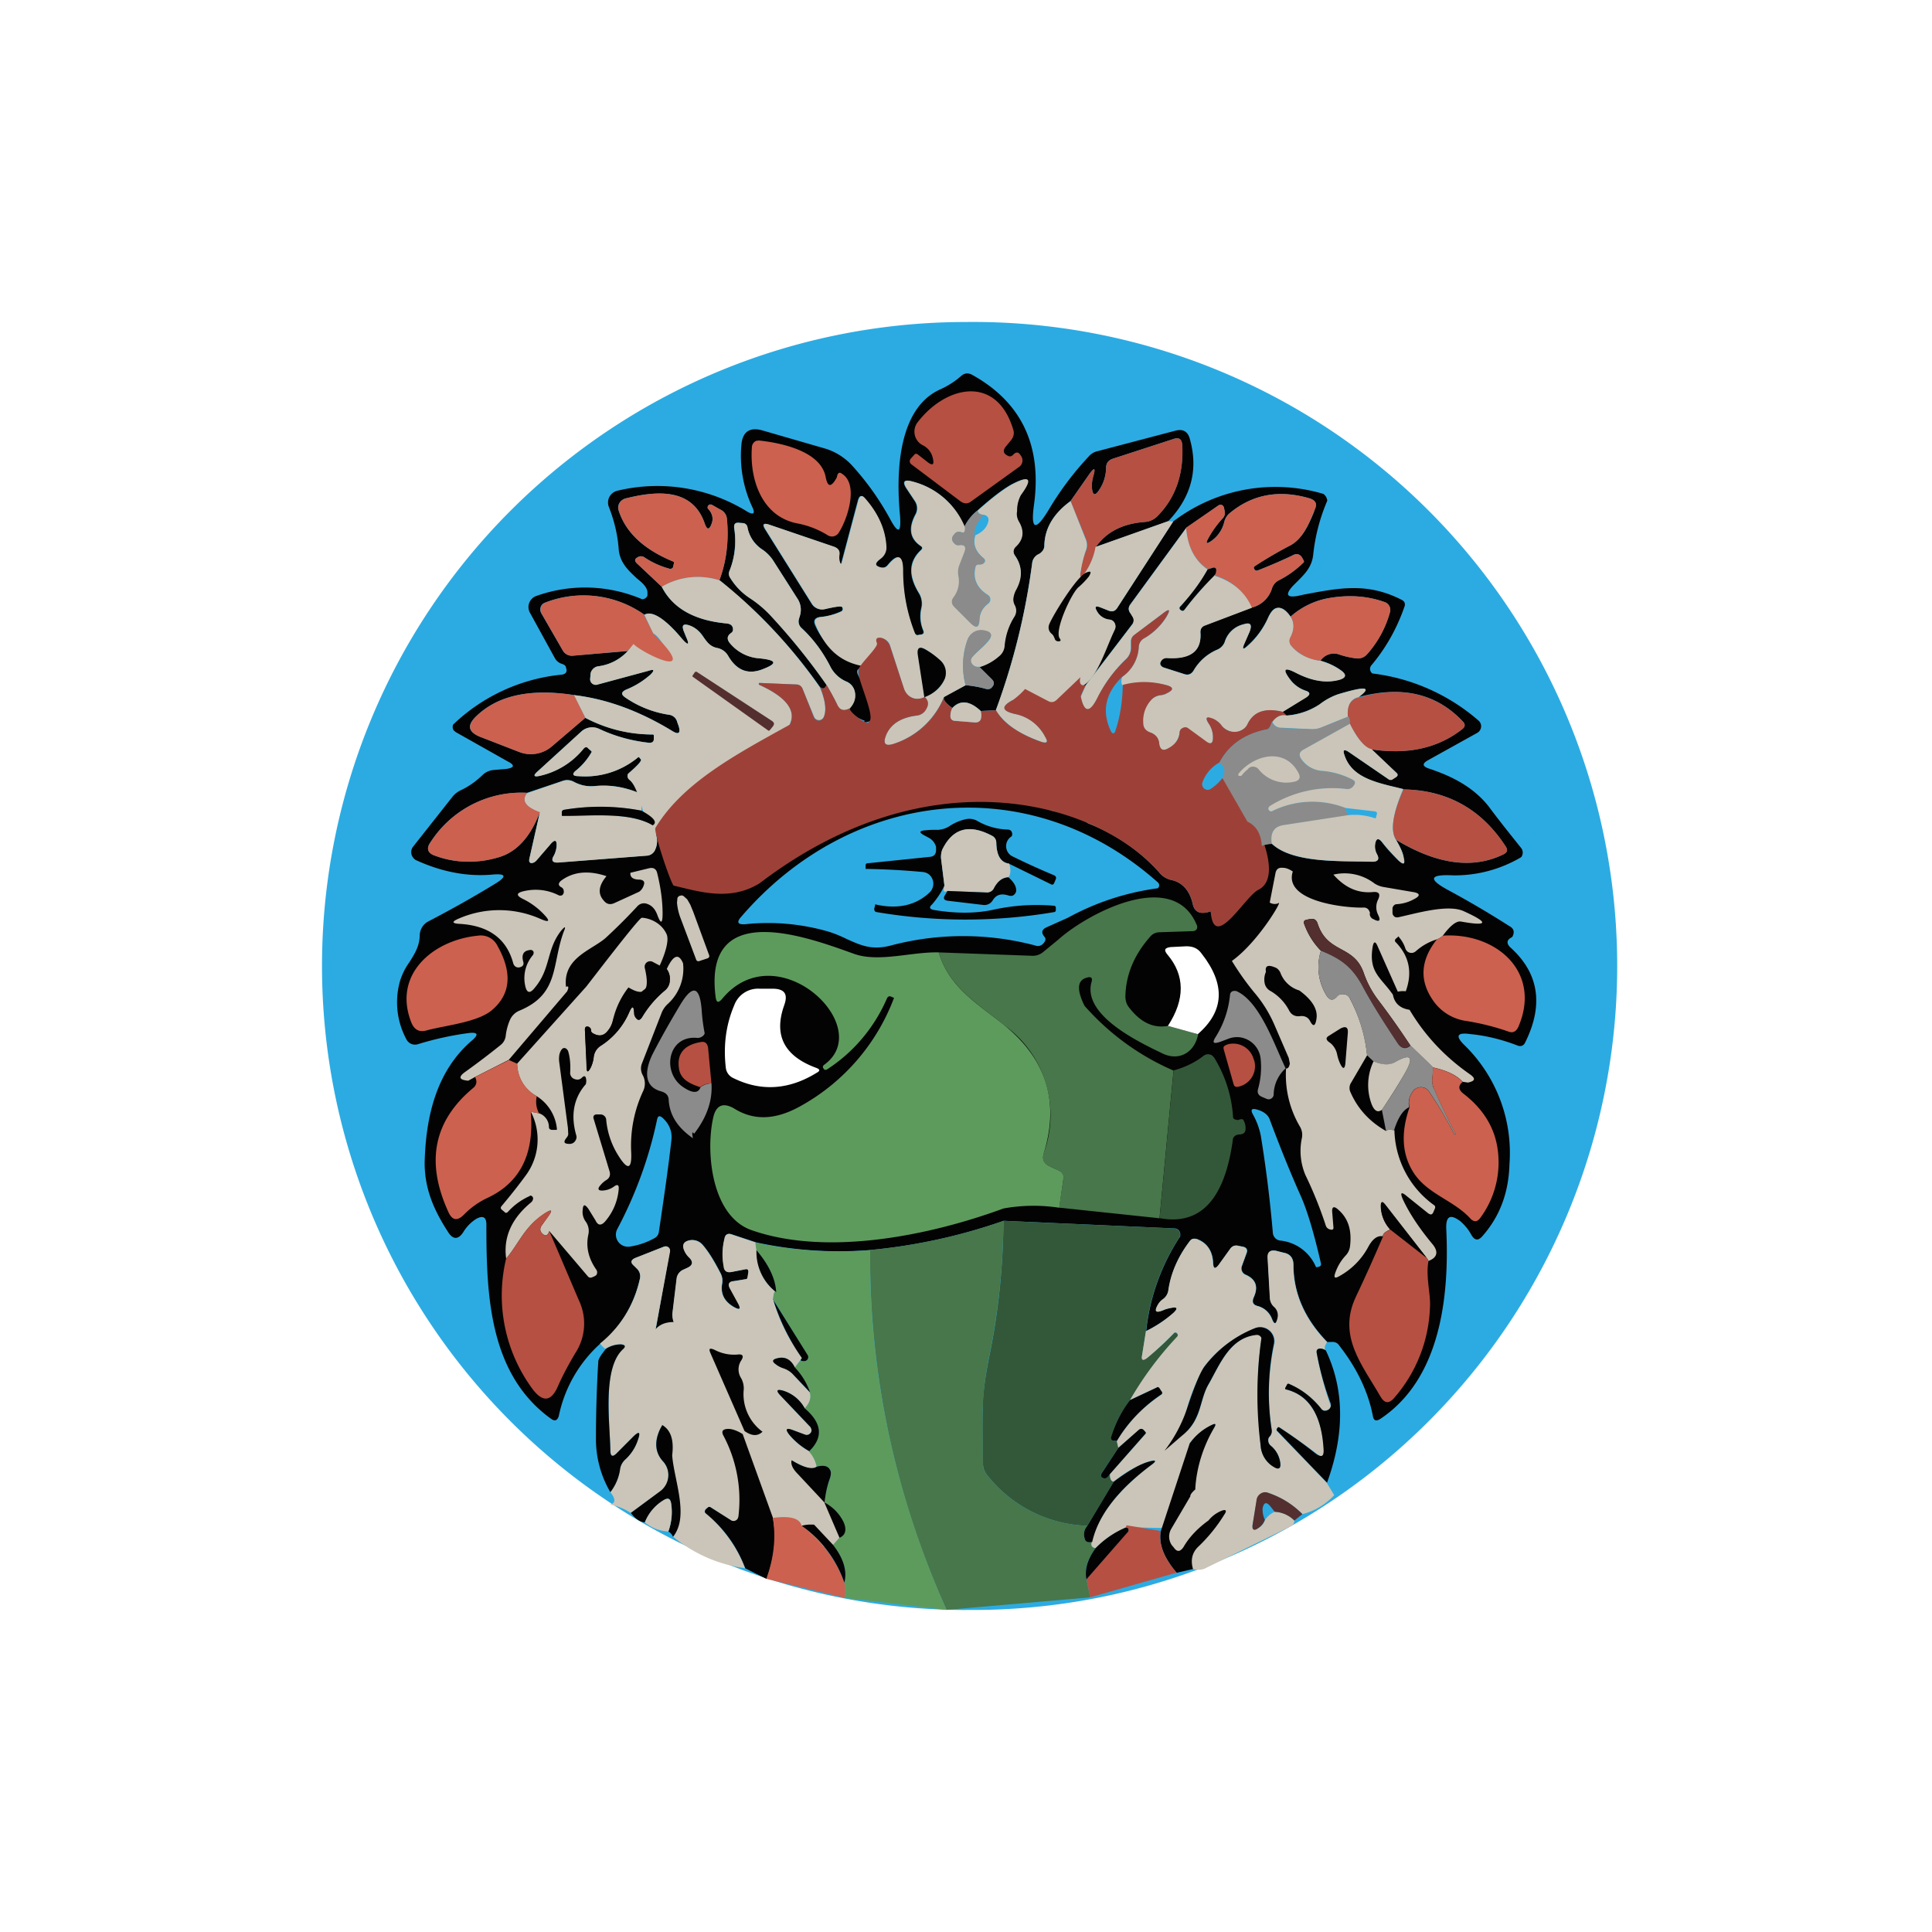<svg xmlns="http://www.w3.org/2000/svg" width="24" height="24" fill="none" viewBox="0 0 24 24">
    <rect x="0" y="0" width="24" height="24" fill="#333333" stroke="none"/>
    <g clip-path="url(#TREE__a)">
        <path fill="#fff" d="M24 0H0v24h24z"/>
        <path fill="#2CABE2" d="M12 19.999A8 8 0 1 0 12 4a8 8 0 0 0 0 16"/>
        <path fill="#040303" fill-rule="evenodd" d="m13.614 6.794.899-.32c.282-.296.376-.635.268-1.02q-.037-.141-.179-.104l-.965.254a.2.2 0 0 0-.112.066 3.8 3.8 0 0 0-.49.65q-.26.435-.188-.067c.094-.724-.16-1.26-.776-1.6q-.071-.034-.127.014-.122.107-.264.17c-.546.245-.546 1.092-.499 1.576.014.207-.023.221-.122.038a3.4 3.4 0 0 0-.466-.659.75.75 0 0 0-.33-.216l-.795-.23c-.155-.043-.244.018-.258.178a1.5 1.5 0 0 0 .136.776c.038.08.014.1-.061.057a2.12 2.12 0 0 0-1.619-.26.15.15 0 0 0-.103.199c.066.169.108.338.122.517.01.179.132.283.226.372.07.056.127.108.132.17v.042a.07.07 0 0 1-.066.047l-.024-.01a1.8 1.8 0 0 0-1.284-.033.146.146 0 0 0-.085.212l.31.565a.15.15 0 0 0 .09.07c.028.01.047.024.047.047.019.047 0 .076-.047.085a2.27 2.27 0 0 0-1.355.621.08.08 0 0 0 .005.07l.028.024.644.363c.094.047.085.08-.018.094l-.165.014A.23.23 0 0 0 6 9.622q-.122.12-.264.189a.3.3 0 0 0-.113.084l-.49.621a.11.11 0 0 0 .005.145.1.1 0 0 0 .043.03c.31.14.626.202.94.173.166-.014.175.024.039.109q-.39.239-.833.47a.2.2 0 0 0-.113.184c-.005.132-.066.226-.127.324a.8.8 0 0 0-.118.236.97.97 0 0 0 .08.725.12.12 0 0 0 .141.06q.317-.098.64-.14.157-.016.038.089c-.443.376-.579.941-.593 1.524 0 .33.118.593.292.861.06.095.127.095.188 0a.5.5 0 0 1 .16-.164q.127-.07.127.07c0 .876.033 1.86.805 2.414.047.033.075.02.094-.033a1.66 1.66 0 0 1 .517-.903c.245-.198.41-.461.49-.8a.13.13 0 0 0-.038-.132l-.038-.037q-.064-.058.02-.095l.357-.14a.056.056 0 0 1 .07.028q.008.012 0 .033l-.207 1.157.132-.028q.183-.098.127-.254a.26.26 0 0 1-.014-.123l.052-.423a.14.14 0 0 1 .08-.104l.051-.023c.071-.033.076-.075.024-.127a.26.26 0 0 1-.07-.113c-.01-.047 0-.075.046-.094a.17.17 0 0 1 .189.047c.07.08.14.193.22.348a.2.2 0 0 1 .024.132c-.023.127.024.226.15.296q.106.058.048-.047l-.099-.183c-.033-.057-.014-.09.047-.094l.146-.024q.022-.002.024-.024l.01-.06q.006-.052-.043-.038l-.17.033c-.056.009-.09-.014-.094-.071a.8.8 0 0 1 .01-.344c.009-.056.047-.07.094-.051l.296.098c.48.104.955.132 1.421.095a7 7 0 0 0 1.656-.363l2.123.095a.07.07 0 0 1 .066.05q.006.015.004.03c0 .009 0 .023-.01.032-.227.35-.37.748-.413 1.163q.196-.1.339-.226.092-.087-.033-.061a.4.4 0 0 0-.095.028q-.14.058-.06-.075a.2.2 0 0 1 .056-.062.17.17 0 0 0 .07-.113 1.3 1.3 0 0 1 .264-.607c.023-.033.052-.037.09-.028.126.047.197.15.202.306q.007.094.066.019l.145-.202a.1.1 0 0 1 .047-.038.1.1 0 0 1 .057 0l.052.01c.047.009.066.037.047.084l-.057.155a.084.084 0 0 0 .047.109q.19.084.1.282c-.024.056-.01.094.051.108a.26.26 0 0 1 .174.155q.043.114.07 0a.14.14 0 0 0-.046-.15.16.16 0 0 1-.048-.108l-.028-.494c-.004-.071.028-.104.104-.09l.094.024q.121.023.122.15c0 .348.137.668.42.96h.046q.07-.008.104.047c.22.282.357.574.414.866.01.066.042.075.094.042.743-.494.86-1.505.819-2.362-.005-.155.047-.188.174-.094a.6.6 0 0 1 .14.174q.059.099.133.014.324-.364.338-.894a1.87 1.87 0 0 0-.555-1.477q-.183-.177.07-.141c.189.018.387.066.58.14.046.02.084.005.103-.042.23-.465.165-.86-.188-1.176-.047-.047-.047-.09.014-.122a.04.04 0 0 0 .015-.014l.008-.02q.023-.07-.047-.107a12 12 0 0 0-.752-.443q-.394-.21.051-.188c.298.004.59-.074.847-.226a.094.094 0 0 0 0-.113c-.132-.165-.268-.334-.404-.517-.189-.24-.457-.377-.744-.471q-.121-.041-.01-.103l.612-.34a.095.095 0 0 0 .043-.113.1.1 0 0 0-.024-.037 2.46 2.46 0 0 0-1.322-.588.07.07 0 0 1-.01-.104c.189-.225.32-.47.41-.729a.07.07 0 0 0 0-.047.07.07 0 0 0-.033-.033c-.428-.221-.776-.15-1.223-.066l-.062.014q-.218.042-.07-.122l.066-.066c.094-.094.174-.179.188-.33q.037-.343.174-.663a.12.12 0 0 0-.047-.084 2.09 2.09 0 0 0-1.868.343l-.692 1.068q-.042.069-.113.038l-.094-.038q-.098-.04-.047.047a.2.2 0 0 0 .16.104.08.08 0 0 1 .061.047.08.08 0 0 1 0 .075q-.189.402-.527.381-.19-.057.099.217-.027.106.066.094l.579-.758a.1.1 0 0 0 .019-.047q0-.031-.02-.056l-.018-.028c-.033-.043-.033-.08 0-.123l.687-.94.405-.283a.05.05 0 0 1 .056.01l.01.018.009.047a.1.1 0 0 1-.019.08q-.112.12-.184.254-.055.098.038.033a.4.4 0 0 0 .16-.235.2.2 0 0 1 .066-.108q.425-.354.998-.184c.07.024.094.066.06.137l-.013.042c-.066.155-.142.325-.292.405a5 5 0 0 0-.442.258c-.01.01-.015.02-.005.033q.014.028.042.02.233-.091.438-.19c.047-.027.09-.013.117.034l.02.037v.015a1.2 1.2 0 0 1-.311.225.17.17 0 0 0-.085.1.35.35 0 0 1-.254.24l-.579.22q-.063.023-.056.095.02.338-.42.31a.07.07 0 0 0-.074.047.04.04 0 0 0 0 .042q.015.022.037.029l.25.08q.078.028.122-.043a.62.62 0 0 1 .292-.258.17.17 0 0 0 .094-.095.32.32 0 0 1 .235-.22q.126-.044.075.089l-.07.16q-.035.089.037.023.165-.143.26-.348.05-.113.107-.127c.057-.014.118.023.174.108a.97.97 0 0 1 .504-.235q.353-.056.659.052a.1.1 0 0 1 .063.05.1.1 0 0 1 .008.081 1.3 1.3 0 0 1-.287.523.15.15 0 0 1-.128.047 1 1 0 0 1-.211-.047.2.2 0 0 0-.236.075q.15.042.264.127c.061.047.056.085-.024.108-.164.047-.343.02-.546-.084q-.218-.113-.07.084a.4.4 0 0 0 .188.137q.093.028.01.084l-.292.18.047.046a.86.86 0 0 0 .414-.14.8.8 0 0 1 .226-.123q.514-.157.259.033c.531-.141.964-.047 1.294.306q.047.05-.01.094-.451.354-1.13.25l.312.29q.036.03-.005.057l-.052.033h-.028l-.508-.348q-.087-.056-.052.038c.084.273.376.338.668.409l.066.019q.819.014 1.27.71c.028.043.02.071-.023.095-.381.188-.828.131-1.341-.18q.085.143.099.222c.018.085 0 .094-.066.037-.07-.07-.141-.14-.203-.225-.047-.062-.08-.052-.089.028a.2.2 0 0 0 .023.117q.05.094-.056.095l-.15-.005c-.396 0-.876-.005-1.102-.221a.4.4 0 0 0-.122.028l-.047.047c.099.254.07.414-.085.49q-.056.029-.07-.034-.02-.056-.076-.056a.4.4 0 0 1-.155.094c-.042.038-.052.075-.033.122a.2.2 0 0 1 .042.175.14.14 0 0 1-.028.051q-.12.171-.183-.075-.186.063-.221-.085c-.038-.174-.132-.277-.273-.306a.26.26 0 0 1-.146-.094 2.3 2.3 0 0 0-.87-.602.094.094 0 0 1-.062-.099c.005-.07.047-.14.127-.202-.01-.07.038-.113.141-.137q-.027-.267-.273-.272c-.047 0-.075.032-.07.098.047.043.056.085.037.142q-.043.098-.15.028l-.019.188c-.005.07-.047.108-.122.104-.094-.005-.165-.048-.198-.128a.12.12 0 0 1 0-.113l.061-.108a.09.09 0 0 0 0-.094.08.08 0 0 0-.047-.033c-.033-.014-.056 0-.07.033q-.029.076-.085.09-.084.31-.301.23-.184-.07-.127-.282c-.019-.038-.066-.047-.146-.043a.76.76 0 0 1-.395.16q-.072.008-.095-.06-.036-.14.104-.217-.049-.15-.202-.118l-.014.207q-.002.093-.024.207-.014.092-.056.127a.13.13 0 0 1-.095.029q-.064-.008-.08-.071c-.014-.085-.08-.141-.188-.165a.4.4 0 0 0-.273-.103l.165.259q.05.077-.028.127-.185.12-.306.009a.14.14 0 0 1-.047-.085l-.024-.16c-.023.024-.047.029-.066.024-.046-.01-.056-.038-.042-.08a.4.4 0 0 1 .118-.141c-.066-.085-.15-.09-.268-.01a3 3 0 0 1-.297.18.13.13 0 0 1-.122 0 .55.55 0 0 0-.273-.067.64.64 0 0 1-.4.353c-.245.094-.297.174-.141.25q.231-.1.513.089c.037.023.075.033.122.023a.26.26 0 0 0 .198-.178q.027-.086.098-.024c.066.057.142.07.217.042q.128-.055.023-.244a.4.4 0 0 1-.16.028c-.051-.005-.07-.033-.047-.08.033-.094.104-.132.203-.104q.072.014.052.118c.08.061.122.127.117.188q0 .07-.066.1a3.7 3.7 0 0 0-.94.663q-.093.084-.156.028c-.047-.066-.104-.08-.16-.038q-.001.058-.038.08a.136.136 0 0 1-.174-.01q-.112-.105 0-.282c.019-.065.024-.122.01-.16-.02-.051-.057-.07-.109-.047-.08.024-.113.109-.094.24a.43.43 0 0 1-.01.269q-.021.072-.093.047a.27.27 0 0 1-.16-.18.07.07 0 0 0-.066 0l-.024.057q-.036.099-.066 0a.5.5 0 0 1-.004-.254.73.73 0 0 0-.221-.31.24.24 0 0 1 0 .197.12.12 0 0 1-.109.08l-1.096.085c-.07.005-.094-.024-.057-.085a.3.3 0 0 0 .033-.103c.01-.094-.018-.108-.08-.033l-.169.197a.1.1 0 0 1-.047.029c-.024.004-.033 0-.042-.02v-.023l.131-.583q-.176.458-.508.555-.422.121-.795-.019c-.094-.033-.108-.094-.052-.17a1.34 1.34 0 0 1 1.195-.61l.438-.147a.17.17 0 0 1 .136.005c.095.047.16.066.273.057.203-.02.396.018.584.103a.44.44 0 0 1 .31 0c.043.019.066 0 .076-.038l.047-.216c-.212.202-.41.23-.588.075a.06.06 0 0 1-.02-.075l.02-.019q.155-.133.14-.16l-.023-.028h-.01a1.03 1.03 0 0 1-.743.235c-.075 0-.084-.028-.023-.075a.8.8 0 0 0 .188-.226l-.005-.01-.037-.032c-.02-.024-.038-.02-.057 0a.97.97 0 0 1-.54.338c-.08.02-.095 0-.03-.056l.542-.494a.2.2 0 0 1 .216-.033c.198.094.41.15.626.174q.057.001.057-.047v-.038c0-.009 0-.018-.014-.018q-.444-.002-.838-.207l-.419.357a.4.4 0 0 1-.404.066l-.485-.188c-.146-.061-.165-.141-.047-.254q.402-.39 1.214-.264.608.072 1.223.447.115.07.08-.056l-.019-.052a.12.12 0 0 0-.103-.094 1.3 1.3 0 0 1-.546-.217c-.052-.037-.047-.065.01-.094a1 1 0 0 0 .305-.188q.084-.083-.023-.047l-.63.17a.07.07 0 0 1-.095-.076l.005-.052c0-.028.014-.047.033-.065a.1.1 0 0 1 .061-.033.6.6 0 0 0 .367-.189l-.682.057a.13.13 0 0 1-.127-.07l-.264-.457a.094.094 0 0 1 .014-.113.1.1 0 0 1 .033-.019 1.31 1.31 0 0 1 1.233.15c.094-.056.259.048.47.302.076.084.095.075.048-.028l-.029-.071c-.028-.075-.004-.094.071-.07a.34.34 0 0 1 .179.15c.042.061.08.118.174.132a.2.2 0 0 1 .127.094q.154.267.414.174c.202-.075.198-.118-.019-.141a.52.52 0 0 1-.376-.193c-.038-.047-.028-.09.019-.123a.05.05 0 0 0 .023-.042c0-.047-.028-.07-.075-.075q-.606-.055-.81-.457l-.3-.282c-.048-.042-.038-.07.023-.094a.08.08 0 0 1 .066.014q.145.097.315.141a.05.05 0 0 0 .033-.014l.005-.014.01-.042c0-.014 0-.02-.015-.024q-.544-.225-.673-.635a.11.11 0 0 1 .047-.127.1.1 0 0 1 .038-.019c.376-.094.837-.141.988.32q.04.105.08 0c.028-.066.014-.132-.038-.188a.03.03 0 0 1-.01-.024l.006-.019.018-.014h.024l.108.062a.14.14 0 0 1 .085.122c.023.273-.005.527-.094.757.49.391.903.833 1.251 1.327q.055.044.08-.028a8 8 0 0 0-.682-.847 1.4 1.4 0 0 0-.278-.235.8.8 0 0 1-.235-.245.09.09 0 0 1-.01-.084 1.05 1.05 0 0 0 .057-.542c0-.047.014-.065.061-.06l.057.004a.06.06 0 0 1 .047.047.42.42 0 0 0 .188.282.5.5 0 0 1 .127.127l.306.48a.25.25 0 0 1 .033.207l-.014.047a.11.11 0 0 0 .033.113q.212.197.353.47a.4.4 0 0 0 .212.198q.072.036.094.113.029.119-.062.217c-.009.047.052.103.189.155-.02.019 0 .024.047.01.066 0 .094-.043.098-.132l-.225-.438q-.05-.091.056-.099l.146-.014q.036 0 .028-.033a.1.1 0 0 0-.019-.037c-.343-.024-.611-.118-.752-.452q-.03-.08.06-.094a.8.8 0 0 0 .264-.07q.027-.013.019-.048a.02.02 0 0 0-.014-.01q-.022-.014-.207.03a.15.15 0 0 1-.165-.072l-.574-.917c-.042-.066-.023-.085.047-.061l.8.273c.057.018.08.051.07.108a.2.2 0 0 0 .01.094c.01.019.014.014.019 0l.207-.781q.028-.088.085-.019c.17.193.254.395.263.602a.17.17 0 0 1-.061.137l-.028.023q-.086.069.019.094.054.014.089-.028c.122-.15.188-.127.188.066q-.001.402.146.776.015.037.052.024l.037-.005c.024-.01.029-.018.02-.047a.45.45 0 0 1-.024-.282.25.25 0 0 0-.033-.188c-.132-.217-.123-.39.028-.532q.028-.027 0-.047c-.141-.094-.16-.226-.066-.4a.16.16 0 0 0-.01-.16l-.103-.155c-.056-.085-.033-.118.066-.09a.95.95 0 0 1 .654.565.55.55 0 0 1 .16-.202q.26-.234.424-.325.339-.178.113.132a.4.4 0 0 0-.048.197q-.014.07.029.142c.066.117.047.22-.047.305q-.045.048-.005.104c.094.132.094.273.014.423a.3.3 0 0 0-.038.118q-.001.043.02.08a.14.14 0 0 1-.005.141.8.8 0 0 0-.123.362.18.18 0 0 1-.066.128.64.64 0 0 1-.244.136l.155.15c.033.034.038.066 0 .104-.014.019-.047.028-.085.014a1.4 1.4 0 0 0-.24-.042l-.268.146c-.014.033.024.08.104.136q.148-.154.353.038l.188-.01c.218-.591.37-1.205.451-1.83a.14.14 0 0 1 .08-.108.1.1 0 0 0 .033-.024.11.11 0 0 0 .038-.084q.007-.318.325-.551l.23-.33c.066-.093.085-.089.052.024a.4.4 0 0 0-.014.16c.01.07.037.08.08.019a.5.5 0 0 0 .094-.287q0-.085.085-.113l.753-.245q.1-.036.108.076.028.544-.31.884a.24.24 0 0 1-.151.07q-.415.03-.612.311m-.635 4.903c.014-.023.01-.042 0-.056q-.07-.079.023-.122l.264-.118a3.2 3.2 0 0 1 1.12-.367l.013-.022a.05.05 0 0 0-.013-.049c-1.6-1.425-3.816-1.157-5.176.424q-.093.103.047.094a2.7 2.7 0 0 1 1.011.085c.1.028.184.066.26.103.16.07.3.141.545.075a3.5 3.5 0 0 1 1.783 0c.052.02.095 0 .123-.047" clip-rule="evenodd"/>
        <path fill="#B65042" d="M11.586 5.684a.23.23 0 0 0-.127-.155.19.19 0 0 1-.061-.282c.358-.466.988-.593 1.19.094.015.047 0 .09-.028.127l-.066.08c-.037.047-.033.085.024.113q.036.02.066-.01c.037-.042.07-.037.094.005a.1.1 0 0 1 .019.094.1.1 0 0 1-.033.047l-.602.433c-.043.033-.085.028-.127 0l-.612-.461a.05.05 0 0 1-.021-.049l.007-.017.047-.052q.02-.026.047-.004l.108.084q.112.093.075-.047m2.028 1.11a.9.9 0 0 1-.131.316c-.057.08-.076.07-.057-.019a1 1 0 0 1 .066-.25.2.2 0 0 0 0-.14l-.193-.476.23-.329c.066-.094.085-.09.052.024a.4.4 0 0 0-.014.16c.01.07.038.08.08.018a.5.5 0 0 0 .094-.287q0-.084.085-.113l.753-.244q.1-.037.108.075.028.545-.31.885a.24.24 0 0 1-.15.07c-.279.019-.48.123-.613.31"/>
        <path fill="#CC614F" d="M10.38 5.956a.1.1 0 0 0 .02-.047c.009-.037.032-.047.06-.023.212.132.066.574-.046.739a.1.1 0 0 1-.057.037.1.1 0 0 1-.07-.01 1.1 1.1 0 0 0-.382-.15c-.442-.085-.597-.55-.564-.955a.09.09 0 0 1 .051-.07l.033-.005c.273.028.777.131.833.46.024.114.062.123.123.024"/>
        <path fill="#CAC5B8" d="M12.165 8.282a.1.1 0 0 1-.071-.014q-.064-.056-.01-.113c.066-.075.175-.15.217-.226.024-.047 0-.085-.08-.094a.18.18 0 0 0-.202.113.93.93 0 0 0-.024.565l-.268.146a1.03 1.03 0 0 1-.612.578c-.117.043-.15.005-.108-.103.056-.141.188-.221.386-.245a.15.15 0 0 0 .113-.08q.05-.085-.02-.15c.128-.052.213-.128.246-.226a.19.19 0 0 0-.047-.222 1 1 0 0 0-.184-.14q-.121-.071-.094.07l.08.518a.178.178 0 0 1-.259-.109l-.17-.527a.13.13 0 0 0-.103-.094q-.091-.022-.056.061a.3.3 0 0 0 .094.137c-.005.08-.094.183-.17.16-.338-.024-.555-.193-.691-.527-.024-.052 0-.085.056-.094a.8.8 0 0 0 .264-.07q.028-.014.014-.048a.02.02 0 0 0-.01-.01q-.022-.014-.207.029a.15.15 0 0 1-.164-.07l-.574-.918c-.043-.066-.024-.085.047-.061l.8.272c.056.02.08.052.07.109a.2.2 0 0 0 .01.094c.01.019.014.014.018 0l.208-.781q.028-.087.084-.02c.17.194.254.396.264.603a.17.17 0 0 1-.061.137l-.029.023c-.056.047-.051.075.02.094q.054.014.089-.028c.122-.15.188-.127.188.066q-.001.402.146.776.016.037.051.024l.038-.005c.019-.01.028-.019.019-.047a.45.45 0 0 1-.024-.282.25.25 0 0 0-.033-.188c-.131-.217-.122-.391.029-.532q.027-.027 0-.047c-.142-.094-.16-.226-.066-.4a.16.16 0 0 0-.01-.16l-.103-.155c-.057-.085-.033-.118.066-.09a.96.96 0 0 1 .654.565q.014.001.005.037c0 .029-.02.038-.047.029q-.05-.02-.085.023-.057.063 0 .118.028.027.056.019.105-.015.07.084l-.065.17a.25.25 0 0 0-.01.131.31.31 0 0 1-.06.264c-.029.038-.029.08.009.118l.207.207c.066.06.094.047.103-.043 0-.084.038-.15.104-.202a.066.066 0 0 0-.005-.113q-.2-.127-.15-.343c.004-.024.023-.038.047-.033l.042-.005c.037-.024.042-.052.004-.08-.094-.08-.127-.17-.094-.278.085-.037.142-.094.16-.17.01-.046-.009-.07-.051-.084q-.072-.001-.08-.052.261-.232.423-.324.34-.178.113.131a.4.4 0 0 0-.047.198q-.015.07.028.141c.066.118.047.221-.047.306q-.043.048-.01.104.141.197.02.423a.3.3 0 0 0-.038.118q-.001.043.019.08a.14.14 0 0 1-.005.14.8.8 0 0 0-.122.363.18.18 0 0 1-.066.127.64.64 0 0 1-.245.137z"/>
        <path fill="#CC614F" d="M8.941 7.21a.88.88 0 0 0-.72.08l-.3-.283c-.048-.043-.038-.07.023-.094a.08.08 0 0 1 .066.014q.146.096.315.14a.05.05 0 0 0 .033-.013l.005-.014.009-.043c0-.014 0-.018-.014-.023q-.544-.226-.673-.635a.12.12 0 0 1 .085-.146c.376-.094.837-.141.988.32q.04.105.08 0c.028-.066.014-.132-.038-.189a.03.03 0 0 1 0-.042l.014-.014h.024l.108.061a.14.14 0 0 1 .085.122 1.7 1.7 0 0 1-.094.758zm6.607.338a.7.7 0 0 0-.466-.4.1.1 0 0 0 .024-.047q.012-.07-.052-.047l-.047.019q-.246-.165-.273-.518l.405-.278a.05.05 0 0 1 .042-.004.05.05 0 0 1 .024.033l.009.047a.1.1 0 0 1 0 .042.1.1 0 0 1-.019.038q-.112.12-.184.254-.055.098.038.033a.4.4 0 0 0 .16-.236.2.2 0 0 1 .066-.108q.424-.353.998-.183c.07.023.093.066.06.136-.07.165-.14.358-.305.447a5 5 0 0 0-.442.259c-.01.01-.015.019-.005.033q.014.027.042.019.233-.091.438-.188c.047-.029.09-.015.117.032l.02.038v.014a1.2 1.2 0 0 1-.311.226.17.17 0 0 0-.085.099.35.35 0 0 1-.254.24"/>
        <path fill="#CAC5B8" d="m13.299 6.225.188.475a.18.18 0 0 1 0 .141 1.6 1.6 0 0 0-.061.25c-.02.094 0 .094.056.018a.8.8 0 0 0 .127-.315l.903-.32.062.005-.692 1.068c-.028.047-.066.056-.113.037l-.094-.037q-.098-.04-.047.047a.2.2 0 0 0 .16.103.08.08 0 0 1 .061.047.1.1 0 0 1 0 .076c-.127.268-.259.73-.48.715l-.16.23c-.075.076-.598-.084-.626-.07q-.224.118.024.174.254.05.381.292.05.084-.047.056-.422-.148-.57-.395c.219-.591.37-1.205.452-1.83a.14.14 0 0 1 .08-.109.1.1 0 0 0 .033-.023.11.11 0 0 0 .038-.085q.007-.318.325-.55"/>
        <path fill="#8B8B8B" d="M12.14 6.344q.01.05.08.051c-.093.104-.126.189-.112.255-.028.108.005.197.099.277q.054.044-.005.08a.06.06 0 0 1-.038.005q-.044 0-.051.033c-.033.141.018.259.15.343a.066.066 0 0 1 .024.085.1.1 0 0 1-.019.028.26.26 0 0 0-.104.203c-.004.094-.037.103-.103.042l-.207-.207c-.038-.038-.038-.08-.01-.118a.33.33 0 0 0 .062-.263.25.25 0 0 1 .009-.132l.066-.17q.035-.098-.07-.084c-.02 0-.038 0-.053-.019q-.062-.055-.004-.118.035-.043.085-.023.044.014.046-.028c.005-.024 0-.038-.004-.043a.6.6 0 0 1 .16-.197"/>
        <path fill="#CAC5B8" d="M10.556 8.8q-.113.058-.156-.047a3 3 0 0 0-.132-.244 8 8 0 0 0-.682-.847 1.4 1.4 0 0 0-.277-.235.8.8 0 0 1-.236-.245.09.09 0 0 1-.014-.085.97.97 0 0 0 .061-.541c-.004-.047.014-.066.062-.061l.056.005a.06.06 0 0 1 .047.047.42.42 0 0 0 .188.282.5.5 0 0 1 .127.127l.306.48a.25.25 0 0 1 .033.207l-.014.047a.11.11 0 0 0 .033.113q.212.197.353.47a.4.4 0 0 0 .212.198q.072.036.094.113.03.118-.061.217m4.178-2.244q.028.354.268.518-.141.253-.339.456a.032.032 0 0 0 0 .047h.005q.027.022.047-.005c.113-.15.235-.287.367-.423.235.075.386.207.47.4l-.583.221q-.062.022-.056.094.02.34-.419.31a.08.08 0 0 0-.075.048.04.04 0 0 0 0 .042q.015.021.037.028l.25.08q.079.03.122-.042a.62.62 0 0 1 .292-.259.17.17 0 0 0 .094-.094.32.32 0 0 1 .23-.221c.09-.028.113 0 .08.09l-.07.16c-.024.06-.01.065.038.023.108-.094.197-.212.258-.348q.05-.114.109-.127c.056-.015.117.023.174.108q.07.106 0 .25a.094.094 0 0 0 .014.117q.118.142.357.179.15.042.264.127.09.071-.023.108c-.165.047-.344.019-.546-.085q-.22-.113-.071.085a.4.4 0 0 0 .188.136q.093.029.01.085l-.292.179q-.324-.078-.438.155a.2.2 0 0 1-.06.066.18.18 0 0 1-.19.005.2.2 0 0 1-.079-.066.23.23 0 0 0-.094-.07q-.135-.063-.052.065a.3.3 0 0 1 .047.17q0 .104-.085.047l-.226-.165a.07.07 0 0 0-.065-.006.07.07 0 0 0-.038.053.25.25 0 0 1-.146.202c-.066.033-.099.014-.108-.06a.16.16 0 0 0-.118-.142.12.12 0 0 1-.085-.118.38.38 0 0 1 .095-.277.2.2 0 0 1 .127-.066.2.2 0 0 0 .084-.028c.076-.038.076-.071-.009-.095a1.1 1.1 0 0 0-.546 0q-.029-.02-.01-.103a.48.48 0 0 0 .208-.376.13.13 0 0 1 .075-.109.8.8 0 0 0 .264-.254q.092-.153-.047-.047l-.353.268a.1.1 0 0 0-.038.08v.066a.2.2 0 0 1-.052.141q-.226.215-.367.5-.14.273-.202-.024l.061-.142.579-.757a.085.085 0 0 0 0-.099l-.019-.033q-.05-.061 0-.122l.687-.941z"/>
        <path fill="#040303" d="M15.082 7.153a4 4 0 0 0-.367.419q-.02.027-.047.005c-.019-.014-.019-.033 0-.047.127-.142.24-.287.334-.457l.047-.014c.047-.019.066 0 .057.042q-.002.032-.024.047z"/>
        <path fill="#CAC5B8" d="M8.941 7.209c.476.38.894.827 1.242 1.327.07.165.085.282.052.367a.066.066 0 0 1-.122 0l-.146-.353a.1.1 0 0 0-.029-.033.1.1 0 0 0-.042-.014l-.456-.019a.014.014 0 0 0-.014.01.014.014 0 0 0 .004.014c.34.15.466.32.377.494-.066.15-.075.447-.221.494-.15-.061-.127.306-.297.339-.014 0-.353.136-.62.357l-.448.141c-.212.207-.221-.489-.4-.644a.06.06 0 0 1-.019-.076l.02-.018q.155-.134.14-.16l-.023-.029h-.01a1.03 1.03 0 0 1-.743.236c-.075 0-.085-.029-.024-.076a.8.8 0 0 0 .189-.226l-.005-.009-.038-.033c-.019-.023-.037-.019-.056 0a.97.97 0 0 1-.541.339c-.08.019-.095 0-.029-.057l.541-.494a.2.2 0 0 1 .217-.033q.296.14.626.175.056 0 .056-.047v-.038c0-.01 0-.019-.014-.019q-.443 0-.837-.207l-.142-.282q.608.071 1.224.447.114.07.08-.057l-.019-.052a.12.12 0 0 0-.104-.094 1.3 1.3 0 0 1-.545-.216c-.052-.038-.047-.066.009-.094.118-.047.221-.113.306-.188q.084-.084-.028-.047l-.626.169a.07.07 0 0 1-.094-.075l.004-.052a.11.11 0 0 1 .095-.099.6.6 0 0 0 .367-.188l.07-.094a.36.36 0 0 1 .207-.029q.07.008.057.08v.048c0 .042.023.056.06.047a.1.1 0 0 0 .048-.02q.043-.036.01-.093c-.048-.085-.095-.142-.137-.16l-.108-.23c.094-.057.258.046.47.3.075.085.094.076.047-.028l-.028-.07c-.028-.076-.005-.095.07-.071.189.066.175.25.353.282a.2.2 0 0 1 .127.094q.154.268.415.174c.202-.075.197-.117-.02-.14a.52.52 0 0 1-.376-.194q-.054-.072.02-.122a.05.05 0 0 0 .023-.042c0-.047-.029-.07-.076-.076q-.605-.055-.809-.456a.88.88 0 0 1 .715-.08z"/>
        <path fill="#CC614F" d="m8 7.638.114.23c.626.622-.137.245-.245.132l-.07.085-.683.061a.13.13 0 0 1-.127-.07l-.263-.457a.094.094 0 0 1 .047-.132 1.31 1.31 0 0 1 1.233.15zm8.405.57a.55.55 0 0 1-.358-.18.094.094 0 0 1-.014-.117q.07-.142 0-.25a.96.96 0 0 1 .503-.235q.355-.056.66.052a.103.103 0 0 1 .07.132 1.3 1.3 0 0 1-.287.522.15.15 0 0 1-.127.047 1 1 0 0 1-.212-.047.2.2 0 0 0-.235.075"/>
        <path fill="#040303" d="M13.097 7.925a.1.1 0 0 0-.033-.052.1.1 0 0 1-.028-.122c.047-.113.329-.574.451-.635.066-.029.076-.015.038.047a1 1 0 0 1-.122.127c-.085.06-.316.555-.236.644q.022.032-.018.033c-.029 0-.048-.019-.048-.042z"/>
        <path fill="#9D4138" d="M13.939 8.409q-.311.302-.142.668c.024.047.047.042.061-.005.057-.174.085-.357.09-.564q.27-.073.546.004c.085.024.085.057.01.094a.2.2 0 0 1-.085.029.18.18 0 0 0-.123.065.38.38 0 0 0-.094.278c0 .057.024.094.08.118.07.023.113.07.118.14q.016.113.108.062c.09-.047.141-.113.146-.207a.06.06 0 0 1 .037-.047.06.06 0 0 1 .066 0l.226.165q.085.064.085-.047a.3.3 0 0 0-.047-.165c-.057-.085-.038-.104.056-.066a.3.3 0 0 1 .09.07.2.2 0 0 0 .178.09c.029 0 .062-.01.09-.028a.14.14 0 0 0 .061-.066c.075-.16.221-.207.438-.155l.047.047c-.066-.014-.123.01-.18.08-.018.056-.042.084-.056.09q-.422.083-.597.413a.46.46 0 0 0-.212.25.07.07 0 0 0 .019.07.07.07 0 0 0 .075.014.6.6 0 0 0 .155-.14c.311.244.82 1.204.447 1.387-.164.08-.555.781-.592.268q-.186.064-.221-.084c-.038-.174-.132-.278-.273-.306a.26.26 0 0 1-.146-.094c-.74-.847-2.81-1.506-4.965.136-.367.226-.743.104-1.068.028-.047-.065-.244-.654-.226-.715.34-.564 1.007-.917 1.67-1.284.086-.174-.046-.344-.376-.494l-.009-.01a.014.014 0 0 1 .005-.014h.01l.456.019a.08.08 0 0 1 .07.047l.141.353a.07.07 0 0 0 .064.048.07.07 0 0 0 .063-.048q.051-.12-.047-.367c.038.028.061.019.08-.028.047.08.094.164.132.244.033.07.08.085.155.047-.01.047.245.236.236.165.103-.033-.165-.579-.123-.63-.042-.038.245-.288.226-.344-.024-.057 0-.075.057-.066a.16.16 0 0 1 .103.094l.174.532c.038.113.146.165.259.108q.07.064.019.15a.15.15 0 0 1-.113.08c-.203.024-.33.109-.386.245q-.065.162.104.104a1 1 0 0 0 .616-.579q-.019.05.103.137a.2.2 0 0 0-.023.084q-.009.069.061.076l.235.018q.078.008.085-.07l-.005-.07.189-.01c.094.165.287.296.569.395q.098.028.047-.056a.54.54 0 0 0-.376-.292q-.255-.056-.029-.174a1 1 0 0 0 .151-.137l.287.15q.055.03.103-.013l.297-.283q-.027.114.066.1c-.043.089-.066.136-.061.14q.062.298.202.024.14-.282.367-.494a.2.2 0 0 0 .057-.141v-.07a.1.1 0 0 1 .032-.08l.353-.264q.14-.114.047.042a.8.8 0 0 1-.263.254.13.13 0 0 0-.075.108.48.48 0 0 1-.208.377"/>
        <path fill="#8B8B8B" d="m12.165 8.281.155.155c.033.033.037.066 0 .104-.014.019-.047.028-.085.014a1.4 1.4 0 0 0-.24-.042.96.96 0 0 1 .024-.565.18.18 0 0 1 .202-.118q.121.022.08.094c-.047.08-.15.156-.216.231-.033.038-.033.075.009.113a.1.1 0 0 0 .07.019z"/>
        <path fill="#040303" d="m11.482 8.659-.08-.518q-.021-.141.099-.07.098.056.188.14a.21.21 0 0 1 .047.222.43.43 0 0 1-.25.226z"/>
        <path fill="#542F30" d="m8.66 8.349.936.611c.023.02.023.033.01.057l-.038.047c-.01.014-.02.019-.033.005l-.927-.66c-.01-.009-.01-.013 0-.023l.018-.028q.014-.022.033-.01"/>
        <path fill="#CAC5B8" d="M16.88 8.658c-.103.024-.146.109-.136.245l-.325.132a.3.3 0 0 1-.132.023l-.386-.019a.11.11 0 0 1-.094-.07q.072-.103.179-.08a.84.84 0 0 0 .41-.141.8.8 0 0 1 .225-.123c.344-.103.428-.094.26.033"/>
        <path fill="#CC614F" d="m7.13 8.635.141.283-.418.357a.4.4 0 0 1-.405.066l-.485-.188c-.146-.061-.164-.141-.047-.254q.402-.39 1.214-.264"/>
        <path fill="#B65042" d="M17.035 9.308c-.08-.018-.17-.127-.268-.315 0-.056-.005-.084-.024-.094-.01-.132.033-.216.141-.235.527-.15.96-.047 1.29.301q.047.05-.01.094-.452.354-1.13.25"/>
        <path fill="#CAC5B8" d="M12.184 8.833c.005.028.01.047.005.07 0 .052-.033.076-.085.071l-.235-.019c-.048 0-.066-.028-.062-.075a.2.2 0 0 1 .024-.085q.148-.154.353.038"/>
        <path fill="#8B8B8B" d="M16.743 8.903q.03.006.024.09l-.574.32c-.047.023-.062.06-.033.108.047.085.16.15.259.155q.192.017.376.104l.033.033a.05.05 0 0 1-.005.042.09.09 0 0 1-.094.047 1.46 1.46 0 0 0-.955.216q-.029.015-.014.043.02.028.047.014a1.13 1.13 0 0 1 .908-.038c0 .033.014.061.038.094l-.8.118c-.127.019-.175.094-.156.235a.4.4 0 0 0-.122.024q-.015-.225-.179-.301l-.31-.541c.042-.085.028-.151-.038-.189q.175-.336.598-.418c.014 0 .037-.033.056-.095a.1.1 0 0 0 .028.048.14.14 0 0 0 .07.032l.387.015a.3.3 0 0 0 .132-.024l.329-.132z"/>
        <path fill="#CAC5B8" d="M16.767 8.987c.094.193.188.301.273.32l.306.292q.033.029-.005.056l-.052.033h-.028l-.508-.348q-.085-.054-.052.038c.094.292.414.348.73.423q-.197.464-.09.63.086.143.094.222c.024.085 0 .094-.06.038a3 3 0 0 1-.203-.226c-.047-.061-.08-.052-.09.028a.2.2 0 0 0 .024.118q.05.092-.057.094c-.423-.01-.997.014-1.251-.226-.019-.136.028-.212.15-.23l.8-.123q.168-.017.33.038.007.004.014-.005l.01-.038q.013-.034-.024-.042l-.363-.042a1.13 1.13 0 0 0-.908.037q-.027.015-.047-.014c-.01-.019 0-.033.014-.047.284-.177.62-.252.95-.212a.09.09 0 0 0 .095-.047c.014-.014.014-.028.01-.047a.1.1 0 0 0-.038-.028 1 1 0 0 0-.377-.104.34.34 0 0 1-.254-.155c-.028-.047-.014-.084.033-.108l.574-.32z"/>
        <path fill="#CAC5B8" d="M15.505 9.553a.4.4 0 0 0-.08.08.035.035 0 0 1-.042 0v-.019c.193-.24.588-.339.753 0q.03.072-.047.094a.44.44 0 0 1-.457-.155.09.09 0 0 0-.098-.024.1.1 0 0 0-.029.02zm-7.528.315-.01.203a2.7 2.7 0 0 0-.965-.01c-.014 0-.023.014-.023.028v.038c0 .01 0 .01.01.01.329 0 .832-.057 1.124.117l.028.094a.25.25 0 0 1 0 .202.12.12 0 0 1-.108.08l-1.096.085c-.071.005-.095-.024-.057-.085a.3.3 0 0 0 .033-.103c.01-.094-.019-.108-.08-.033l-.17.197a.1.1 0 0 1-.046.029c-.024.005-.033 0-.043-.019v-.024l.132-.583q-.267-.105-.16-.24l.438-.15a.17.17 0 0 1 .136.004.45.45 0 0 0 .273.057c.202-.02.395.019.584.103"/>
        <path fill="#B65042" d="M17.43 9.806c.546.01.974.244 1.276.71.028.043.019.07-.024.094-.38.189-.828.132-1.34-.179-.072-.108-.043-.32.093-.625z"/>
        <path fill="#CC614F" d="M6.546 9.853c-.07.094-.019.17.16.236-.118.31-.287.493-.508.56a1.24 1.24 0 0 1-.796-.02c-.094-.032-.108-.094-.051-.169a1.34 1.34 0 0 1 1.195-.612z"/>
        <path fill="#040303" d="M7.968 10.07q.233.127.14.183c-.286-.174-.79-.113-1.12-.118-.004 0-.009 0-.009-.009v-.038q.002-.02.024-.028c.32-.054.646-.051.965.01m4.569.658c-.104-.014-.156-.094-.16-.258a.1.1 0 0 0-.057-.09c-.273-.141-.47-.094-.602.15a.23.23 0 0 0-.028.128l.042.343c-.042.09-.094.165-.155.236-.038.033-.028.056.019.066q.408.069.734 0a2.5 2.5 0 0 1 .757-.052q.021-.002.029.019v.037q-.002.022-.024.024a6.6 6.6 0 0 1-2.198 0c-.023 0-.037-.02-.033-.047l.01-.038-.001-.005v-.005h.01c.273.062.5.01.668-.15a.15.15 0 0 0-.011-.226.15.15 0 0 0-.078-.028 9 9 0 0 0-.706-.038v-.047q.002-.022.024-.023l.776-.08q.069-.006.075-.076v-.047a.18.18 0 0 0-.089-.113l-.052-.028q-.112-.058.014-.066a1 1 0 0 1 .146-.005.3.3 0 0 0 .141-.042.6.6 0 0 1 .207-.09.2.2 0 0 1 .151.024.8.8 0 0 0 .372.104q.05.001.056.052c0 .014 0 .028-.014.037a.14.14 0 0 0-.061.127.14.14 0 0 0 .08.118q.262.129.518.235.03.017.019.047l-.02.047c-.009.02-.023.029-.046.014l-.518-.254z"/>
        <path fill="#CAC5B8" d="M12.536 10.729q.035.113-.01.17-.11.002-.173.131a.095.095 0 0 1-.1.057l-.484-.02c-.047.024-.056 0-.037-.065l-.043-.344c0-.047.005-.089.028-.127q.193-.368.603-.15.056.027.056.09.007.239.16.258m-5.505 1.53q.049-.022.014.056l-.725.851-.418.212-.085.047q-.175-.015-.033-.113.223-.16.433-.329a.17.17 0 0 0 .066-.122.7.7 0 0 1 .051-.189.22.22 0 0 1 .118-.117c.499-.207.4-.57.55-.979q.045-.105-.032-.014c-.184.235-.127.47-.325.706q-.093.12-.122-.029a.44.44 0 0 1 .094-.371.05.05 0 0 0 .01-.047.04.04 0 0 0-.021-.018.04.04 0 0 0-.027-.001q-.113.014-.08.141.02.062-.052.075c-.014 0-.028 0-.042-.01a.07.07 0 0 1-.028-.037q-.121-.459-.659-.494-.163-.007-.01-.07a1.26 1.26 0 0 1 1.008.009q.162.07.042-.056a.9.9 0 0 0-.254-.189q-.148-.07.014-.103a.63.63 0 0 1 .419.052.05.05 0 0 0 .047 0 .05.05 0 0 0 .019-.033q.005-.041-.024-.062c-.047-.023-.047-.051-.01-.084q.227-.17.565-.057c-.099.118-.113.221-.028.31q.05.059.127.024l.306-.14a.15.15 0 0 0 .056-.076c.02-.047 0-.07-.047-.075q-.125 0-.117-.085l.23-.056q.087-.02.104.065c.042.17.066.34.066.5q-.001.189-.066.013c-.028-.075-.07-.117-.127-.136a.11.11 0 0 0-.123.033 7 7 0 0 1-.376.376c-.165.16-.55.25-.508.621m9.03-1.436c-.127.377.658.461.884.452a.07.07 0 0 1 .066.047c.005.01.01.019.005.028a.07.07 0 0 0 .047.07c.07.038.094.02.056-.056a.21.21 0 0 1 0-.188c.033-.07.01-.099-.06-.094-.189.019-.349-.052-.495-.216a.61.61 0 0 1 .508.108.3.3 0 0 0 .123.047l.357.061c.09.014.094.047.02.085a.5.5 0 0 1-.222.066.05.05 0 0 0-.033.014.06.06 0 0 0-.019.037v.052a.06.06 0 0 0 .019.047q.01.009.022.013l.025.001c.221-.047.626-.17.823-.075.311.141.302.188-.037.127q-.085-.016-.226.174a.2.2 0 0 1-.075.047.7.7 0 0 0-.264.15.1.1 0 0 1-.035.017.08.08 0 0 1-.072-.021.1.1 0 0 1-.02-.033.4.4 0 0 0-.08-.141c0-.01-.01-.01-.014 0l-.028.023q-.015.024 0 .038.255.26.127.612a.3.3 0 0 0-.099.005l-.245-.551q-.05-.126-.07.01c-.043.305.103.362.254.578q.03.161.207.188.282.475.748.8c.075.052.07.085-.023.104l-.066-.01c-.076-.084-.198-.14-.367-.178l-.283-.273a9 9 0 0 0-.395-.56 1.2 1.2 0 0 1-.183-.34c-.123-.357-.452-.234-.575-.62a.08.08 0 0 0-.037-.047.1.1 0 0 0-.047-.005l-.047.01c-.033.004-.047.023-.033.056a.9.9 0 0 0 .207.33.67.67 0 0 0 .075.564q.055.078.118.01a.1.1 0 0 1 .047-.034q.09-.014.122.057c.118.226.188.456.212.701l-.198.339a.12.12 0 0 0-.01.117q.134.31.443.485c.014-.019.047-.019.104-.01a1.18 1.18 0 0 0 .494.932c.014.01.014.024.01.038l-.02.047c-.014.033-.033.038-.066.014l-.258-.207q-.115-.099-.052.042.121.256.362.546c.08.094.066.17-.047.212a.1.1 0 0 0-.023-.038l-.518-.663q-.048-.069-.047.019a.43.43 0 0 0 .113.291q-.098.043-.09.085-.104-.021-.188.141a.9.9 0 0 1-.353.353c-.056.033-.075.024-.051-.042q.042-.12.127-.212a.2.2 0 0 0 .056-.122c.024-.203-.028-.348-.15-.452-.052-.047-.08-.033-.071.043l.014.174c.005.028-.01.042-.038.032a.07.07 0 0 1-.056-.047 5 5 0 0 0-.254-.63.77.77 0 0 1-.043-.461.2.2 0 0 0-.023-.137 1.26 1.26 0 0 1-.174-.724c.023 0 .037-.014.047-.062l-.014-.07-.179-.414a1.6 1.6 0 0 0-.254-.405 3.4 3.4 0 0 1-.273-.386c.33-.235.65-.786.574-.715a.12.12 0 0 1-.104-.01l.071-.362q.013-.078.09-.07.056-.001.127.047z"/>
        <path fill="#040303" d="M12.527 10.898c.076.066.104.127.095.18-.02.046-.048.06-.095.046-.09-.028-.15-.01-.193.057a.12.12 0 0 1-.117.061l-.438-.052c-.056-.005-.066-.033-.037-.075l.028-.047.484.019a.094.094 0 0 0 .095-.057c.047-.085.103-.127.178-.132"/>
        <path fill="#CAC5B8" d="M8.683 11.94a.03.03 0 0 1-.033-.014l-.202-.537a.7.7 0 0 1-.038-.175l.005-.056a.05.05 0 0 1 .023-.028l.02-.005c.009-.005.018 0 .032.005l.047.042.038.066.037.09.198.54a.03.03 0 0 1-.014.034z"/>
        <path fill="#47774A" d="m14.508 12.744.376.103c-.042.226-.235.339-.442.24-.292-.141-.989-.47-.885-.88q.03-.09-.061-.061-.171.05-.024.348c.305.347.682.622 1.106.805l-.174 1.835-1.247-.132.052-.353q.014-.071-.057-.108l-.122-.056c-.066-.033-.085-.085-.066-.156a1.37 1.37 0 0 0-.485-1.59c-.324-.264-.687-.47-.818-.908l1.157.042a.2.2 0 0 0 .141-.047l.189-.155c.352-.316 1.42-.894 1.717-.184a.06.06 0 0 1 0 .057.06.06 0 0 1-.047.023l-.419.014a.15.15 0 0 0-.113.057c-.202.23-.3.475-.306.739 0 .051.015.103.047.14q.213.276.48.227"/>
        <path fill="#542F30" d="M17.524 12.987q-.092.076-.17-.038a9 9 0 0 1-.437-.715c-.132-.235-.273-.33-.508-.424a1 1 0 0 1-.207-.33c-.014-.032 0-.05.033-.056l.042-.009c.019 0 .038 0 .052.01.019.009.028.023.037.042.123.386.452.263.575.621q.063.183.183.339.21.282.4.564z"/>
        <path fill="#5D9B5D" d="M11.661 11.831c.132.442.494.645.819.908q.782.637.485 1.59-.031.106.066.156l.122.056c.047.024.066.057.056.109l-.051.353a2.1 2.1 0 0 0-.692.009c-.922.339-2.197.598-3.134.268-.494-.178-.565-.964-.475-1.383.033-.17.127-.212.277-.118.236.141.495.132.791-.028a2.57 2.57 0 0 0 1.181-1.355l-.033-.014c-.028-.014-.047 0-.056.023-.156.36-.414.667-.744.88q-.029.014-.042-.01-.02-.026.005-.046c.658-.47-.584-1.647-1.266-.82-.047.053-.07.048-.08-.023-.16-1.242 1.167-.734 1.722-.536.306.108.715-.028 1.05-.019"/>
        <path fill="#CC614F" d="M5.111 12.705c-.24-.602.273-1.03.829-1.082a.23.23 0 0 1 .24.127q.282.502-.071.8c-.179.15-.579.188-.805.249-.094.028-.155-.005-.193-.094m12.813-1.082c.66-.043 1.233.451.937 1.134q-.043.091-.127.056a3 3 0 0 0-.532-.132.6.6 0 0 1-.41-.268c-.164-.245-.14-.494.057-.743a.3.3 0 0 0 .075-.047"/>
        <path fill="#fff" d="m14.884 12.848-.376-.104c.216-.33.211-.63-.005-.885-.047-.056-.038-.084.037-.094l.198-.01c.08 0 .141.024.188.09q.45.572-.047 1.002z"/>
        <path fill="#8B8B8B" d="M16.409 11.81c.235.095.376.189.508.424.113.212.259.447.438.715.047.076.108.094.169.038l.282.273-.014.141c0 .047 0 .085.024.127q.122.283.263.55.007.024-.014.01a5 5 0 0 0-.315-.532.12.12 0 0 0-.155-.037.1.1 0 0 0-.043.037.24.24 0 0 0-.047.198c-.08.037-.14.136-.188.287-.047-.01-.085-.01-.099.01l-.052-.264q.165-.238.287-.457c.118-.207.071-.249-.131-.131q-.09.056-.26-.014l-.08-.076a2 2 0 0 0-.21-.7c-.024-.048-.067-.067-.118-.057a.1.1 0 0 0-.047.033c-.048.047-.085.047-.123-.01a.67.67 0 0 1-.075-.565"/>
        <path fill="#CAC5B8" d="M8.485 11.966a.59.59 0 0 1-.188.504.3.3 0 0 0-.08.117l-.245.63a.17.17 0 0 0 .014.142.22.22 0 0 1 0 .202 1.6 1.6 0 0 0-.145.753q.014.317-.156.047a1 1 0 0 1-.155-.456.07.07 0 0 0-.028-.047.07.07 0 0 0-.047-.014h-.047a.04.04 0 0 0-.033.018.05.05 0 0 0 0 .038l.197.65q.02.07-.037.107a.3.3 0 0 0-.076.066c-.042.047-.028.071.033.066a.26.26 0 0 0 .132-.047q.072-.054.061.038a.7.7 0 0 1-.174.4q-.07.072-.113-.019l-.09-.146c-.046-.061-.065-.056-.07.019a.2.2 0 0 0 .038.141.2.2 0 0 1 .033.16q-.05.226.099.438a.06.06 0 0 1 0 .066l-.02.014-.032.014a.05.05 0 0 1-.028.004.04.04 0 0 1-.024-.014l-.48-.564c-.019.056-.047.07-.085.033q-.05-.045-.009-.104l.08-.113c.056-.075.047-.094-.038-.037-.254.16-.32.367-.484.564-.038-.268.07-.503.31-.7a.06.06 0 0 0 .02-.03c.009-.018.004-.037-.01-.046q-.014-.015-.033 0a.8.8 0 0 0-.268.197c-.015.01-.024.015-.038 0l-.033-.028q-.027-.02-.005-.047.162-.192.297-.376a.75.75 0 0 0 .066-.796l.103.02a.18.18 0 0 1 .122.169q0 .036.043.037h.05l.003-.002.003-.003v-.009a.54.54 0 0 0-.25-.404.46.46 0 0 1-.244-.405l.857-.955c.018-.02.658-.861.691-.857.07 0 .24.047.31.207.062.151-.197.65-.296.697-.084.103-.334.212-.376.386a.3.3 0 0 1-.066.122q-.072.086-.179.023a.04.04 0 0 1-.017-.015.04.04 0 0 1-.006-.022q0-.029-.028-.042-.049-.017-.048.037l.02.461c0 .07.018.07.051.01a.4.4 0 0 0 .038-.127.19.19 0 0 1 .094-.15.93.93 0 0 0 .348-.415q.055-.127.061.014c0 .014 0 .028.014.047q.043.07.085 0 .113-.189.282-.33a.16.16 0 0 0 .061-.126.2.2 0 0 0-.037-.141q.122-.262.202-.071"/>
        <path fill="#040303" d="M8.282 12.04a.2.2 0 0 1 .038.141q-.002.072-.061.123a1.3 1.3 0 0 0-.282.329q-.043.07-.085 0a.1.1 0 0 1-.014-.047c-.005-.094-.024-.094-.061-.014a.93.93 0 0 1-.349.414.19.19 0 0 0-.094.15.4.4 0 0 1-.037.127c-.033.062-.047.062-.047-.009l-.024-.461c0-.038.014-.047.047-.038q.028.015.028.043.002.025.024.037.107.063.179-.023a.3.3 0 0 0 .066-.122 1.04 1.04 0 0 1 .197-.424q.303.183.203-.24a.07.07 0 0 1 .023-.07.07.07 0 0 1 .07-.01zm7.859.264q.247.181.211.362-.022.128-.08.014-.04-.07-.131-.056-.086.006-.127-.071a.6.6 0 0 0-.236-.245.14.14 0 0 1-.07-.108.23.23 0 0 1 .018-.127q-.022-.119.132-.047a.14.14 0 0 1 .047.056.36.36 0 0 0 .236.222"/>
        <path fill="#fff" d="M9.741 12.49q-.198.557.4.776.07.026.005.06c-.344.213-.692.236-1.035.067a.16.16 0 0 1-.094-.123q-.05-.421.103-.78a.315.315 0 0 1 .315-.208h.16c.151 0 .198.066.146.207"/>
        <path fill="#8B8B8B" d="M8.702 13.505a.25.25 0 0 1 .136-.047q.022.32-.216.626-.035-.05-.014.056c-.189-.132-.287-.282-.301-.47 0-.062-.033-.095-.095-.113-.23-.062-.192-.283-.108-.457.113-.221.23-.423.348-.621q.227-.375.264.061.009.15.038.297a.08.08 0 0 1-.047.047.1.1 0 0 1-.038.01c-.377-.043-.457.437-.174.616.113.075.183.07.207-.005m7.27-.235a.45.45 0 0 0-.15.32.06.06 0 0 1-.026.054.06.06 0 0 1-.06.007l-.056-.024q-.072-.028-.052-.099a1 1 0 0 0 .033-.367.3.3 0 0 0-.264-.276.3.3 0 0 0-.136.018l-.098.037c-.095.033-.109.014-.057-.066a1.2 1.2 0 0 0 .174-.517.05.05 0 0 1 .047-.047h.028c.297.127.48.682.617.964z"/>
        <path fill="#040303" d="m16.536 12.965-.038-.029c-.028-.028-.023-.047.005-.066l.15-.094q.099-.05.09.057l-.028.348c-.005.108-.033.113-.075.014a.5.5 0 0 1-.029-.094.25.25 0 0 0-.075-.136"/>
        <path fill="#B65042" d="M8.838 13.458a.24.24 0 0 0-.141.047c-.123-.042-.25-.094-.264-.244-.023-.174.07-.283.273-.316q.076-.015.09.071l.042.447zm6.362-.428-.001-.015q0-.008.005-.015l.01-.01.014-.007.024-.01a.263.263 0 0 1 .32.18l.009.023a.26.26 0 0 1-.184.32l-.023.005a.04.04 0 0 1-.047-.024z"/>
        <path fill="#040303" d="M7.12 13.397c.048.023.08.018.109-.01q.043-.043.052.019a.1.1 0 0 1 0 .042.04.04 0 0 1-.015.033q-.212.255-.108.621c.01.029 0 .057-.019.08a.08.08 0 0 1-.061.028c-.075 0-.084-.023-.037-.08a.1.1 0 0 0 .018-.037l-.004-.08-.108-.819a.3.3 0 0 1 .004-.103q.03-.093.08-.066.021.015.028.037c.024.085.029.17.024.26a.08.08 0 0 0 .038.075"/>
        <path fill="#335839" d="m14.405 15.132.174-1.835q.213-.057.376-.184a.09.09 0 0 1 .104 0l.023.024c.14.226.221.483.236.748a.05.05 0 0 0 .02.02l.027.008h.018a.1.1 0 0 1 .038-.01c.01 0 .019 0 .024.01a.2.2 0 0 1 .028.104c0 .047-.019.07-.066.075-.056 0-.094.028-.094.08q-.155 1.101-.908.96"/>
        <path fill="#CAC5B8" d="M17.166 13.787q-.077.056-.127-.07a.68.68 0 0 1 .024-.533c.113.047.197.047.259.014.202-.117.249-.075.131.132-.08.141-.178.297-.287.457"/>
        <path fill="#CC614F" d="m6.32 13.167.104.047c.01.184.094.315.244.405a.3.3 0 0 0 .029.212l-.104-.02q.07.785-.536 1.069a1 1 0 0 0-.292.207q-.127.13-.198-.038c-.282-.62-.179-1.129.316-1.538.037-.033.047-.08.018-.132l.424-.212zm11.482.094c.169.038.291.094.367.18-.057.046-.052.093.004.14q.353.269.424.65a1.16 1.16 0 0 1-.212.903c-.038.047-.07.047-.113.01-.207-.231-.522-.302-.701-.56-.155-.231-.174-.504-.061-.829a.23.23 0 0 1 .042-.197.12.12 0 0 1 .155-.038.1.1 0 0 1 .043.038q.175.256.315.531.021.014.014-.009a7 7 0 0 1-.263-.55.25.25 0 0 1-.024-.128z"/>
        <path fill="#2CABE2" d="M16.16 14.86c.085.193.165.47.25.838 0 .014 0 .023-.015.033a.1.1 0 0 1-.033.01h-.014a.54.54 0 0 0-.442-.33.104.104 0 0 1-.094-.094 16 16 0 0 0-.15-1.21.9.9 0 0 0-.095-.258q-.054-.094.047-.066c.066.018.137.056.16.127.118.315.245.635.386.95m-7.976.447a.1.1 0 0 1-.056.075.9.9 0 0 1-.306.104.15.15 0 0 1-.155-.216c.227-.427.394-.883.494-1.355.01-.057.033-.062.075-.024.08.075.118.17.104.277-.038.34-.094.72-.156 1.14"/>
        <path fill="#040303" d="m17.721 15.623-.451-.349a.44.44 0 0 1-.118-.291q0-.084.056-.02z"/>
        <path fill="#B65042" d="m6.824 15.293.367.86a.67.67 0 0 1-.047.66c-.08.136-.155.273-.216.414q-.122.273-.306.037a1.96 1.96 0 0 1-.334-1.632c.164-.193.23-.4.484-.565q.121-.072.038.047l-.08.108q-.041.059.01.104c.037.037.065.023.084-.033"/>
        <path fill="#335839" d="m14.236 16.535-.048.297c-.014.066.01.075.062.037a4 4 0 0 0 .33-.305q.02-.023.037 0 .026.02.004.047a4 4 0 0 0-.578.78 1.2 1.2 0 0 0-.236.462q-.013.034.024.042l.042.005.02.085-.208.315q-.028.049.024.061c.023.01.047-.01.08-.047q-.001.082.047.094l-.33.546a1.65 1.65 0 0 1-1.247-.635.22.22 0 0 1-.047-.127c-.005-.226-.01-.447-.005-.673 0-.198.034-.438.095-.73q.156-.783.164-1.623l2.123.094a.08.08 0 0 1 .062.04.08.08 0 0 1-.001.073c-.229.35-.37.748-.414 1.162"/>
        <path fill="#47774A" d="M12.465 15.166a8.7 8.7 0 0 1-.165 1.623q-.08.36-.094.73l.005.673a.2.2 0 0 0 .047.127 1.65 1.65 0 0 0 1.247.635.17.17 0 0 0-.033.155q.006.036.033.042.03.01.061 0-.029.069.043.08-.156.212-.113.386l.047.226-1.784.155a10.65 10.65 0 0 1-.95-4.47 7 7 0 0 0 1.656-.362"/>
        <path fill="#B65042" d="m17.27 15.274.452.353c.01.005.014.02.023.038-.037.198.028.4.019.565-.012.42-.17.822-.447 1.138q-.093.106-.165-.014c-.226-.395-.54-.753-.31-1.242.117-.245.23-.499.339-.753-.01-.028.023-.056.089-.085"/>
        <path fill="#CAC5B8" d="m9.389 15.435.01.094q.002.339.244.522-.03-.03-.038.09.104.375.358.729l-.09.117c-.047-.103-.127-.14-.225-.112q-.078.02-.015.07a.3.3 0 0 0 .095.047q.063.021.112.07l.222.236c.019.066 0 .132-.066.198a.45.45 0 0 0-.273-.221q-.112-.029-.033.056l.367.386.01.01q.022.035.009.065c-.019.028-.047.043-.08.028l-.15-.056q-.12-.043-.043.056a.8.8 0 0 0 .25.207.44.44 0 0 1 .093.189c-.051.047-.155.018-.31-.076 1.45 1.572.367 1.101-.664.702a.06.06 0 0 1-.066.052c-.009 0-.018 0-.028-.01l-.259-.165h-.018l-.029.024c-.023.023-.023.047 0 .06.222.19.381.41.485.678a1.77 1.77 0 0 1-.894-.39c.339-.424-.847-2.668.005-2.668a.26.26 0 0 1-.014-.122l.051-.424a.14.14 0 0 1 .08-.103l.052-.024c.07-.033.075-.075.024-.127a.26.26 0 0 1-.071-.113c-.01-.047 0-.075.047-.094a.17.17 0 0 1 .188.047c.07.08.141.193.221.348a.2.2 0 0 1 .024.132q-.037.19.15.297.105.057.048-.048l-.1-.183c-.032-.056-.013-.09.048-.094l.146-.024q.022-.002.023-.023l.01-.061q.006-.051-.043-.038l-.17.033q-.085.014-.093-.07a.8.8 0 0 1 .01-.344c.009-.057.046-.07.093-.052zm7.096 1.237c-.033.052-.038.09-.014.104a.14.14 0 0 0-.062-.024c-.047 0-.06.02-.051.062q.06.333.174.654c-.005.023-.02.042-.043.047q-.05.025-.08-.02a1 1 0 0 0-.39-.3c-.014-.01-.028 0-.033.01l-.02.037c-.004.009 0 .018.01.018.283.071.443.32.47.749 0 .084-.027.103-.093.047a10 10 0 0 0-.457-.325h-.028v.005q-.021.027 0 .047l.612.635.094.155a.8.8 0 0 1-.395.236 1.1 1.1 0 0 0-.424-.264.11.11 0 0 0-.125.045.1.1 0 0 0-.016.044l-.052.292c-.014.08.014.094.076.052a.17.17 0 0 0 .075-.094.27.27 0 0 1 .122-.104.37.37 0 0 1 .245.109.08.08 0 0 1-.042.07l-1.073.527a.22.22 0 0 1-.146.005c-.033-.113-.31-.08-.235-.15-.132-.189-.212-.4.498-1.605q.044-.07-.028-.033a.7.7 0 0 0-.277.23c-.038.015-.066-.023-.076-.113.236-.197.198-.433.316-.63.14-.25.268-.574.592-.612a.056.056 0 0 1 .061.047v.024q-.085.523-.009 1.308a.33.33 0 0 0 .174.268c.052.033.075.014.07-.047a.33.33 0 0 0-.121-.221.08.08 0 0 1-.029-.066c0-.014 0-.033.019-.047a.1.1 0 0 0 .024-.085 2.9 2.9 0 0 1 .033-1.068.175.175 0 0 0-.236-.193c-.258.104-.47.264-.63.47a2.3 2.3 0 0 0-.221.532c-.127.382.31.203-.292 1.478 0 .01-.461-.014-.466 0a1.1 1.1 0 0 0-.376.254c-.047-.01-.061-.033-.047-.08.08-.33.329-.645.738-.955.066-.047.062-.066-.018-.047a1.5 1.5 0 0 0-.447.254q-.05-.001-.048-.094l.447-.504v-.014l-.028-.028c-.019-.019-.042-.019-.06 0l-.255.221-.019-.084c.137-.227.32-.42.546-.57.019-.014.024-.033.005-.052l-.024-.037c-.01-.01-.019-.015-.033-.005l-.33.155q.246-.425.584-.785.021-.021 0-.048-.022-.013-.037 0a4 4 0 0 1-.334.31c-.052.039-.076.03-.062-.037l.047-.296a1.5 1.5 0 0 0 .34-.226c.06-.056.051-.08-.034-.061a.4.4 0 0 0-.094.028q-.14.058-.061-.075a.2.2 0 0 1 .057-.061.16.16 0 0 0 .07-.113q.043-.311.264-.607c.023-.033.047-.038.089-.028.127.046.198.15.202.305.005.061.024.07.066.02l.146-.203a.1.1 0 0 1 .047-.038.1.1 0 0 1 .057 0l.051.01c.047.009.066.037.047.084l-.056.156a.084.084 0 0 0 .042.108q.197.084.104.282c-.024.057-.01.094.052.108q.122.036.174.156.042.113.07 0a.14.14 0 0 0-.047-.151.16.16 0 0 1-.047-.108l-.028-.494c-.005-.07.028-.104.103-.09l.095.024q.121.022.122.15c0 .349.136.669.419.96"/>
        <path fill="#5D9B5D" d="M9.383 15.436c.485.103.96.131 1.426.094-.014 1.534.306 3.02.95 4.47l-1.27-.15a.4.4 0 0 0 0-.189c.038-.15-.014-.306-.141-.47l.075-.085c.08-.033.094-.104.047-.203a.5.5 0 0 0-.226-.235c.005-.09.024-.178.057-.277q.037-.09.01-.132-.037-.072-.165-.038a.4.4 0 0 0-.095-.188q.262-.269-.056-.536.093-.099.066-.198a.8.8 0 0 0-.188-.31l.094-.118q-.048.043.023.038a.05.05 0 0 0 .049-.047l-.006-.024-.429-.697c.005-.08.02-.108.033-.089-.004-.17-.089-.343-.24-.518l-.014-.094z"/>
        <path fill="#CAC5B8" d="M8.108 16.705c-.014.329.024.658.118.997q-.155.269.01.452a.254.254 0 0 1-.038.376l-.363.264a.7.7 0 0 0-.259-.104c.071-.014.076-.066.005-.155a.6.6 0 0 0 .122-.292.2.2 0 0 1 .062-.113.53.53 0 0 0 .16-.249c.033-.094.014-.108-.062-.033l-.197.198q-.085.085-.085-.033c0-.33-.103-1.012.155-1.252.038-.033.033-.056-.018-.061a.33.33 0 0 0-.198.056.3.3 0 0 1-.066-.066 1.4 1.4 0 0 0 .494-.8.13.13 0 0 0-.037-.131l-.038-.038q-.065-.057.019-.094l.357-.141a.1.1 0 0 1 .03-.003q.014.003.025.012a.06.06 0 0 1 .02.052z"/>
        <path fill="#040303" d="M9.397 15.53c.151.178.236.352.245.522a.63.63 0 0 1-.245-.518zm.203.61.433.693a.05.05 0 0 1 0 .051.05.05 0 0 1-.047.024c-.043 0-.047-.01-.024-.038a2.6 2.6 0 0 1-.358-.73zm5.1 1.68-.235.203a1.8 1.8 0 0 0 .278-.517q.143-.433.221-.532a1.46 1.46 0 0 1 .626-.475.175.175 0 0 1 .227.102q.016.044.008.09a3 3 0 0 0-.028 1.069.1.1 0 0 1-.024.084.06.06 0 0 0-.019.047c0 .029.01.047.029.066a.33.33 0 0 1 .122.226c.005.056-.019.075-.07.047a.33.33 0 0 1-.175-.273 5 5 0 0 1 .01-1.336.06.06 0 0 0-.061-.038c-.33.033-.452.358-.593.607-.118.198-.085.433-.315.63m-7.119.716a1.3 1.3 0 0 1-.179-.659q0-.482.029-.964.001-.043.094-.156a.34.34 0 0 1 .188-.056c.056.005.061.028.023.061-.258.24-.16.927-.155 1.252 0 .08.028.094.085.033l.197-.198c.076-.075.095-.061.062.033a.57.57 0 0 1-.16.25.2.2 0 0 0-.062.112.6.6 0 0 1-.122.292"/>
        <path fill="#040303" d="M16.47 16.776c.231.484.236 1.035.015 1.642l-.612-.636q-.028-.02 0-.047.008-.014.023 0 .24.156.452.325c.07.047.099.033.094-.052q-.035-.642-.466-.748c-.01 0-.014-.01-.01-.019l.02-.037q.009-.024.033-.01.226.098.39.301.03.044.08.024a.07.07 0 0 0 .043-.052v-.028a3.7 3.7 0 0 1-.174-.626c-.01-.042.009-.061.046-.061a.14.14 0 0 1 .066.024m-7 1.011q-.087.084-.221-.01l-.424-.969c-.023-.056-.01-.065.047-.042q.137.072.287.061c.07-.01.085.02.047.076a.2.2 0 0 0 0 .216.26.26 0 0 1 .033.141.58.58 0 0 0 .235.527zm.404-.8a.84.84 0 0 1 .189.31l-.222-.235a.3.3 0 0 0-.112-.065.3.3 0 0 1-.095-.052c-.047-.033-.037-.057.015-.07q.148-.043.225.112m.123.508c.211.18.235.358.056.532a.9.9 0 0 1-.25-.207q-.076-.1.043-.056l.15.056c.034.014.062 0 .08-.028.01-.024.005-.043-.009-.066l-.01-.01-.366-.385q-.079-.086.033-.057a.46.46 0 0 1 .273.221m3.877.405a.2.2 0 0 0-.047-.005q-.03-.006-.024-.042.079-.263.236-.461l.33-.155c.009-.01.023-.005.032.004l.024.038c.019.019.014.038-.005.047q-.344.234-.546.574m.979.598q-.071.062-.066.09l-.235.4a.19.19 0 0 0 .004.206l.024.028c.042.061.08.057.122-.004.07-.123.179-.236.31-.33a.4.4 0 0 1 .166-.122c.051-.019.065 0 .032.047a2 2 0 0 1-.329.405c-.07.07-.094.16-.061.273l-.203.047c-.16-.189-.225-.358-.197-.518l.358-1.087a.7.7 0 0 1 .282-.235q.061-.028.023.037c-.14.24-.22.5-.235.763zm-6.626-.796c.109.066.146.189.123.377.023.306.216.762.01 1.011a.13.13 0 0 0-.057-.065.7.7 0 0 0 .033-.358q-.016-.072-.08-.038a.58.58 0 0 0-.245.283c-.061-.005-.122-.047-.174-.118l.362-.268a.25.25 0 0 0 .038-.372c-.108-.117-.113-.273-.01-.451m.998.109.377 1.044q.069.361-.08.758l-.264-.132a1.6 1.6 0 0 0-.485-.678q-.034-.026 0-.06l.029-.024h.018l.26.165a.06.06 0 0 0 .083-.018.1.1 0 0 0 .01-.03 1.7 1.7 0 0 0-.188-1.006q-.037-.073.047-.08c.047-.005.113.014.188.06zm4.564.498c-.033.048-.056.062-.08.052q-.05-.013-.023-.061l.207-.315.25-.221q.035-.03.065 0l.024.028v.014zm-.22.843a.1.1 0 0 1-.062 0q-.027-.008-.033-.043a.16.16 0 0 1 .033-.155l.33-.55c.192-.142.338-.226.447-.25.08-.023.084-.005.018.043-.414.31-.659.625-.734.955M9.835 18.14c.15.094.259.118.31.08q.128-.034.165.038.027.04-.01.132a1.2 1.2 0 0 0-.056.277l-.33-.353c-.07-.07-.093-.127-.08-.174"/>
        <path fill="#542F30" d="m16.179 18.809-.1.08a.37.37 0 0 0-.244-.109l-.056-.07q-.072-.085-.095.028c0 .047.005.094.029.141a.2.2 0 0 1-.076.099c-.06.047-.089.028-.075-.047l.047-.297a.11.11 0 0 1 .051-.08.1.1 0 0 1 .095-.009c.165.056.301.141.423.263"/>
        <path fill="#CAC5B8" d="M8.302 19.025a.5.5 0 0 1-.292-.113.56.56 0 0 1 .245-.283c.047-.023.07-.01.08.038a.7.7 0 0 1-.033.358"/>
        <path fill="#040303" d="M10.246 18.666a.55.55 0 0 1 .23.235c.047.1.028.17-.047.203l-.188-.438z"/>
        <path fill="#CC614F" d="M9.6 18.856q.323-.043.358.098c.254.188.428.424.531.706a.4.4 0 0 1 0 .188l-.969-.235q.142-.396.08-.758"/>
        <path fill="#040303" d="M9.958 18.954q.07-.02.155-.014l.235.25c.127.164.179.32.141.47a1.43 1.43 0 0 0-.531-.706"/>
        <path fill="#B65042" d="m13.995 18.948.423.07c-.028.16.038.33.198.518l-1.073.306-.047-.226.518-.597q.015-.015 0-.028c0-.01-.014-.014-.028-.02z"/>
        <path fill="#040303" d="M13.985 18.975a.04.04 0 0 1 .033.018v.029l-.522.597c-.024-.117.01-.244.113-.386q.163-.167.376-.258"/>
    </g>
    <defs>
        <clipPath id="TREE__a">
            <path fill="#fff" d="M0 0h24v24H0z"/>
        </clipPath>
    </defs>
</svg>
